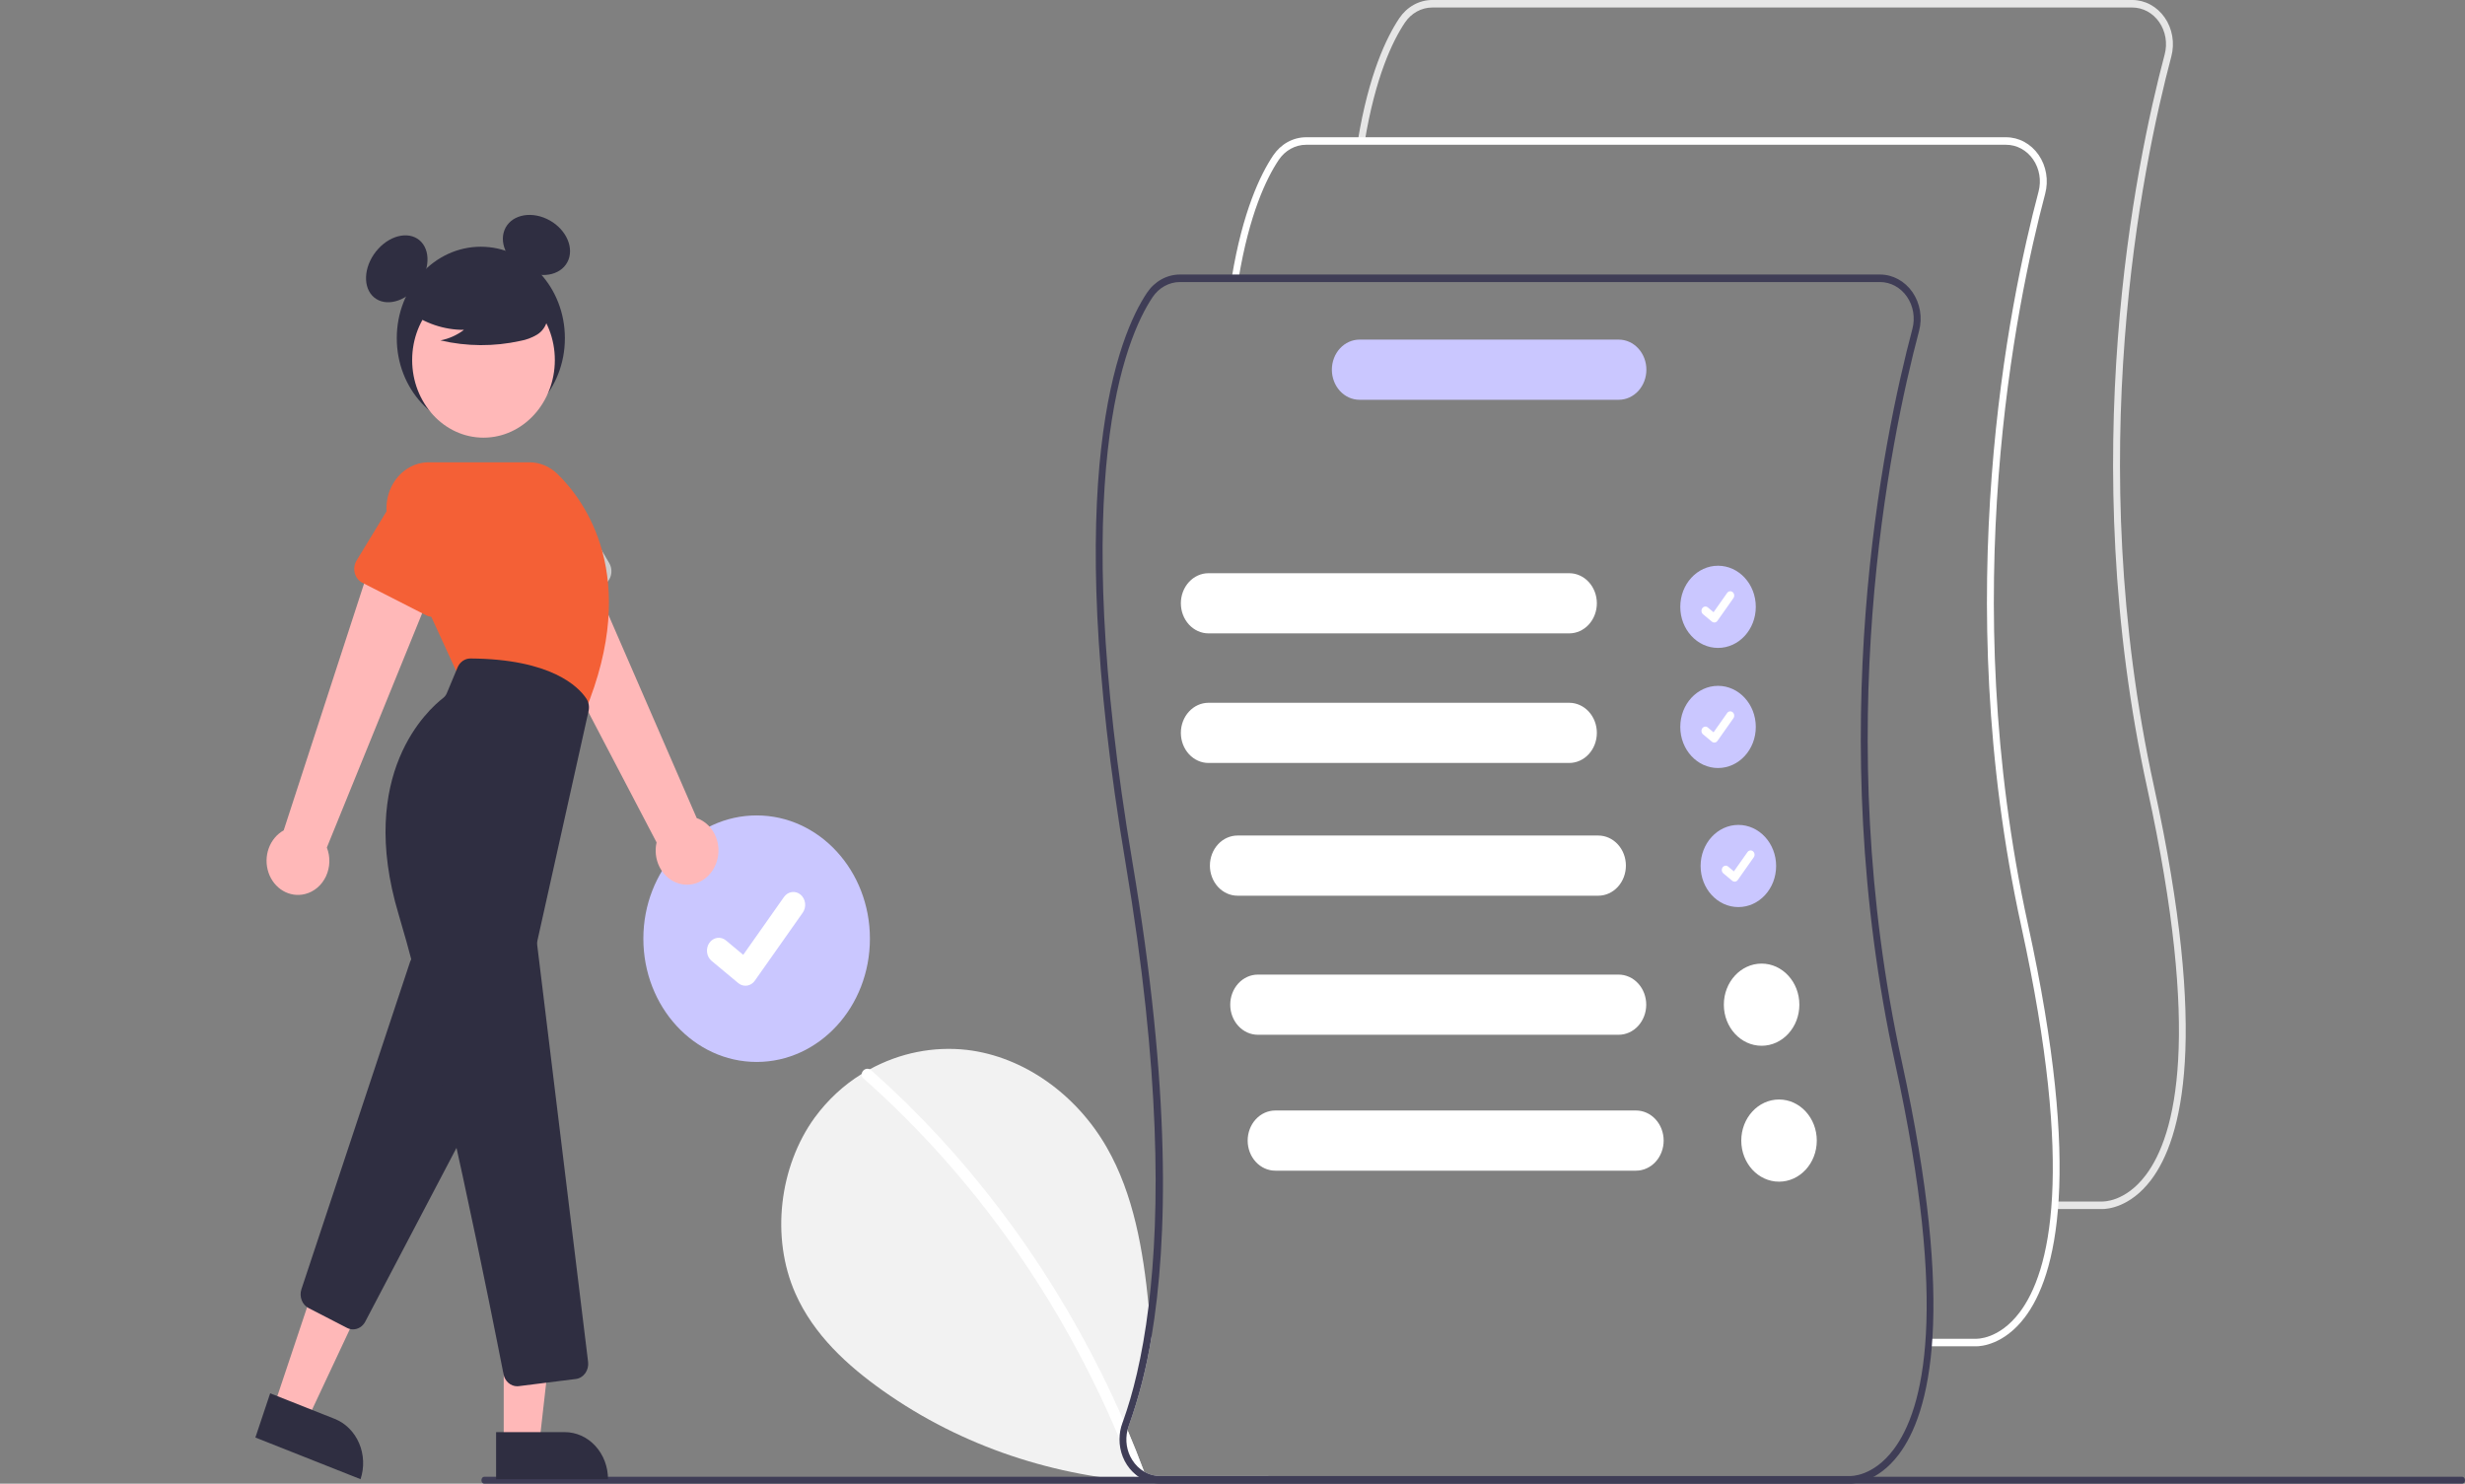 <svg width="1065" height="641" viewBox="0 0 1065 641" fill="none" xmlns="http://www.w3.org/2000/svg">
<rect x="0" y="0" width="1065" height="641" fill="#808080" stroke="none"/>
<g clip-path="url(#clip0_2_314)">
<path d="M548.018 637.719C531.181 640.418 514.141 641.314 497.144 640.396C456.159 638.143 415.851 625.171 381.405 600.784C366.132 589.97 351.563 576.684 343.657 558.837C332.928 534.601 336.68 503.919 352.002 482.809C357.591 475.195 364.466 468.813 372.257 464.007C373.411 463.297 374.591 462.614 375.783 461.959C388.764 454.856 403.345 451.951 417.797 453.588C442.367 456.511 465.044 472.841 478.145 495.658C489.815 516.003 493.881 540.008 496.278 564.067C496.73 568.6 497.119 573.147 497.495 577.667C495.407 590.761 492.124 603.596 487.694 615.981C487.469 616.585 487.285 617.206 487.142 617.838C489.652 623.764 492.041 629.745 494.308 635.78C496.438 637.039 498.824 637.696 501.248 637.692H547.917L548.018 637.719Z" fill="#F2F2F2"/>
<path d="M493.341 638.88C493.032 639.03 492.698 639.112 492.359 639.12C492.021 639.129 491.684 639.064 491.368 638.929C491.053 638.794 490.766 638.593 490.523 638.336C490.28 638.079 490.086 637.772 489.953 637.433C489.752 636.914 489.564 636.395 489.363 635.876C487.556 631.097 485.662 626.363 483.679 621.675C458.295 561.178 420.432 507.865 373.034 465.878C372.763 465.67 372.547 465.387 372.41 465.058C372.274 464.729 372.22 464.366 372.257 464.007C372.325 463.595 372.479 463.206 372.705 462.868C372.932 462.53 373.226 462.252 373.565 462.056C373.904 461.859 374.28 461.747 374.664 461.731C375.048 461.714 375.43 461.792 375.783 461.959C375.972 462.052 376.149 462.171 376.31 462.314C396.589 480.286 415.192 500.387 431.851 522.325C448.514 544.244 463.185 567.867 475.66 592.864C479.061 599.692 482.29 606.614 485.347 613.633C485.95 615.026 486.553 616.432 487.142 617.838C489.652 623.764 492.04 629.745 494.308 635.78C494.346 635.876 494.383 635.985 494.421 636.081C494.536 636.339 494.6 636.621 494.607 636.908C494.615 637.196 494.565 637.481 494.463 637.746C494.361 638.011 494.208 638.249 494.015 638.445C493.821 638.64 493.592 638.789 493.341 638.88Z" fill="white"/>
<path d="M326.904 458.791C353.934 458.791 375.845 434.949 375.845 405.538C375.845 376.128 353.934 352.286 326.904 352.286C299.875 352.286 277.963 376.128 277.963 405.538C277.963 434.949 299.875 458.791 326.904 458.791Z" fill="#CAC7FF"/>
<path d="M322.053 425.853C320.952 425.855 319.88 425.468 318.999 424.749L318.945 424.705L307.443 415.123C306.91 414.679 306.463 414.125 306.126 413.493C305.79 412.861 305.572 412.163 305.484 411.439C305.395 410.715 305.439 409.979 305.612 409.273C305.785 408.568 306.085 407.906 306.493 407.326C306.901 406.746 307.41 406.26 307.991 405.894C308.573 405.529 309.214 405.291 309.88 405.196C310.545 405.1 311.221 405.148 311.87 405.337C312.518 405.525 313.126 405.851 313.659 406.296L321.109 412.512L338.713 387.529C339.122 386.95 339.631 386.464 340.212 386.098C340.793 385.733 341.434 385.496 342.1 385.4C342.765 385.305 343.441 385.353 344.089 385.541C344.737 385.73 345.345 386.056 345.878 386.5L345.768 386.662L345.881 386.503C346.955 387.401 347.657 388.726 347.835 390.188C348.012 391.649 347.649 393.127 346.826 394.298L326.119 423.683C325.64 424.36 325.024 424.908 324.319 425.284C323.614 425.661 322.839 425.855 322.053 425.853Z" fill="white"/>
<path d="M1063.8 641H209.199C208.881 640.999 208.576 640.84 208.351 640.559C208.126 640.278 208 639.897 208 639.5C208 639.103 208.126 638.722 208.351 638.441C208.576 638.16 208.881 638.001 209.199 638H1063.8C1064.12 638.001 1064.42 638.16 1064.65 638.441C1064.87 638.722 1065 639.103 1065 639.5C1065 639.897 1064.87 640.278 1064.65 640.559C1064.42 640.84 1064.12 640.999 1063.8 641Z" fill="#3F3D56"/>
<path d="M207.743 185.626C227.8 185.626 244.06 167.934 244.06 146.11C244.06 124.285 227.8 106.594 207.743 106.594C187.686 106.594 171.426 124.285 171.426 146.11C171.426 167.934 187.686 185.626 207.743 185.626Z" fill="#2F2E41"/>
<path d="M179.396 124.804C185.264 118.418 186.454 109.359 182.052 104.57C177.651 99.781 169.325 101.075 163.457 107.46C157.588 113.846 156.399 122.905 160.8 127.694C165.202 132.483 173.527 131.189 179.396 124.804Z" fill="#2F2E41"/>
<path d="M245.595 112.255C248.04 106.026 243.835 98.101 236.202 94.554C228.57 91.006 220.401 93.18 217.955 99.408C215.51 105.637 219.715 113.562 227.348 117.109C234.98 120.657 243.149 118.483 245.595 112.255Z" fill="#2F2E41"/>
<path d="M308.87 374.252C309.787 372.354 310.311 370.26 310.405 368.118C310.498 365.976 310.159 363.838 309.411 361.854C308.663 359.87 307.524 358.089 306.075 356.636C304.626 355.182 302.901 354.092 301.023 353.443L248.548 232.656L224.544 250.971L283.673 363.941C282.88 367.447 283.295 371.148 284.841 374.342C286.388 377.537 288.957 380.003 292.063 381.274C295.168 382.545 298.595 382.532 301.692 381.238C304.79 379.944 307.344 377.458 308.87 374.252V374.252Z" fill="#FFB8B8"/>
<path d="M260.582 252.808L232.712 266.368C231.92 266.754 231.059 266.949 230.191 266.941C229.322 266.932 228.466 266.72 227.679 266.319C226.893 265.918 226.195 265.337 225.633 264.616C225.072 263.894 224.66 263.05 224.425 262.14L216.207 230.253C214.416 225.827 214.31 220.809 215.914 216.299C217.518 211.79 220.7 208.156 224.762 206.195C228.825 204.234 233.436 204.105 237.585 205.838C241.734 207.571 245.083 211.023 246.896 215.438L263.211 243.268C263.678 244.065 263.982 244.962 264.101 245.899C264.221 246.835 264.154 247.788 263.904 248.693C263.655 249.599 263.229 250.435 262.655 251.145C262.082 251.855 261.375 252.422 260.582 252.808Z" fill="#CCCCCC"/>
<path d="M131.87 386.227C133.79 385.742 135.589 384.804 137.139 383.481C138.69 382.158 139.956 380.481 140.846 378.568C141.737 376.655 142.231 374.553 142.295 372.409C142.358 370.266 141.988 368.134 141.212 366.162L190.909 243.993L162.48 236.202L122.569 358.74C119.612 360.378 117.31 363.14 116.099 366.501C114.889 369.863 114.853 373.591 115.999 376.979C117.146 380.367 119.395 383.18 122.32 384.884C125.245 386.589 128.643 387.066 131.87 386.227H131.87Z" fill="#FFB8B8"/>
<path d="M118.323 607.67L132.779 613.397L159.962 555.45L138.625 546.998L118.323 607.67Z" fill="#FFB8B8"/>
<path d="M155.772 639.049L110.338 621.049L116.729 601.948L144.609 612.993C149.265 614.838 153.056 618.619 155.15 623.505C157.243 628.392 157.467 633.983 155.772 639.049Z" fill="#2F2E41"/>
<path d="M152.517 574.323C151.63 574.323 150.754 574.109 149.953 573.696L133.339 565.134C131.977 564.438 130.903 563.213 130.33 561.699C129.757 560.185 129.725 558.493 130.241 556.955L177.129 415.675C177.517 414.505 178.202 413.478 179.105 412.715C180.008 411.952 181.091 411.483 182.229 411.362C183.367 411.242 184.513 411.476 185.534 412.035C186.555 412.595 187.409 413.459 187.997 414.526L212.797 459.499C213.348 460.502 213.645 461.645 213.657 462.813C213.668 463.982 213.394 465.132 212.862 466.147L157.788 571.016C157.254 572.023 156.486 572.859 155.561 573.439C154.635 574.02 153.586 574.325 152.517 574.323Z" fill="#2F2E41"/>
<path d="M208.895 189.08C225.917 189.08 239.716 174.065 239.716 155.543C239.716 137.021 225.917 122.006 208.895 122.006C191.872 122.006 178.073 137.021 178.073 155.543C178.073 174.065 191.872 189.08 208.895 189.08Z" fill="#FFB8B8"/>
<path d="M252.499 308.022L197.926 291.692L168.9 228.528C167.506 225.494 166.848 222.122 166.988 218.732C167.128 215.343 168.062 212.049 169.701 209.163C171.34 206.278 173.63 203.895 176.354 202.243C179.077 200.591 182.143 199.724 185.261 199.724H228.68C233.187 199.721 237.535 201.531 240.89 204.806C252.537 216.159 277.007 248.889 252.735 307.451L252.499 308.022Z" fill="#F46036"/>
<path d="M184.182 265.842L156.532 251.759C155.745 251.359 155.047 250.778 154.485 250.057C153.923 249.337 153.511 248.493 153.276 247.583C153.041 246.673 152.988 245.719 153.123 244.785C153.257 243.851 153.575 242.96 154.054 242.172L170.858 214.559C172.765 210.191 176.186 206.824 180.371 205.197C184.556 203.57 189.163 203.814 193.182 205.877C197.202 207.94 200.305 211.652 201.813 216.201C203.32 220.75 203.109 225.764 201.224 230.143L192.535 261.771C192.286 262.676 191.861 263.513 191.288 264.223C190.715 264.934 190.008 265.501 189.215 265.888C188.422 266.274 187.562 266.47 186.694 266.462C185.825 266.454 184.968 266.243 184.182 265.842Z" fill="#F46036"/>
<path d="M217.634 623.504H233.018L240.338 558.934L217.63 558.936L217.634 623.504Z" fill="#FFB8B8"/>
<path d="M262.69 639.046L214.338 639.049L214.337 618.721L244.007 618.72C248.962 618.72 253.714 620.861 257.217 624.673C260.721 628.485 262.689 633.655 262.69 639.046Z" fill="#2F2E41"/>
<path d="M223.443 598.899C222.06 598.901 220.718 598.384 219.644 597.435C218.57 596.486 217.83 595.164 217.548 593.69C213.126 571.019 190.158 454.891 172.232 395.074C153.993 334.215 185.055 306.495 191.467 301.556C192.15 301.031 192.692 300.319 193.039 299.491L197.697 288.34C198.18 287.189 198.957 286.214 199.936 285.529C200.914 284.845 202.052 284.481 203.215 284.481H203.253C238.175 284.708 249.915 296.686 253.342 301.826C253.847 302.592 254.193 303.468 254.357 304.393C254.52 305.319 254.496 306.272 254.287 307.187L232.191 406.38C232.054 406.995 232.023 407.632 232.1 408.259L254.084 588.362C254.189 589.228 254.135 590.108 253.925 590.95C253.715 591.793 253.353 592.582 252.86 593.271C252.366 593.96 251.752 594.535 251.052 594.963C250.353 595.391 249.582 595.663 248.784 595.763L224.153 598.854C223.917 598.884 223.68 598.899 223.443 598.899Z" fill="#2F2E41"/>
<path d="M176.508 134.448C183.552 139.73 191.911 142.541 200.465 142.504C197.414 144.806 193.94 146.361 190.284 147.062C201.657 149.717 213.411 149.789 224.811 147.273C227.345 146.831 229.79 145.917 232.039 144.572C233.159 143.891 234.136 142.961 234.904 141.843C235.673 140.724 236.217 139.442 236.5 138.08C237.258 133.371 233.886 129.093 230.381 126.21C225.016 121.863 218.83 118.868 212.27 117.442C205.71 116.015 198.941 116.193 192.453 117.963C188.216 119.155 183.971 121.168 181.219 124.87C178.467 128.573 177.652 134.28 180.274 138.093L176.508 134.448Z" fill="#2F2E41"/>
<path d="M742.275 279.917C751.285 279.917 758.589 271.97 758.589 262.166C758.589 252.363 751.285 244.415 742.275 244.415C733.265 244.415 725.962 252.363 725.962 262.166C725.962 271.97 733.265 279.917 742.275 279.917Z" fill="#CAC7FF"/>
<path d="M740.658 268.938C740.291 268.939 739.934 268.809 739.64 268.57L739.622 268.555L735.788 265.361C735.61 265.213 735.46 265.029 735.348 264.818C735.235 264.607 735.162 264.374 735.133 264.133C735.103 263.891 735.117 263.645 735.175 263.41C735.233 263.174 735.332 262.953 735.469 262.76C735.605 262.566 735.775 262.404 735.969 262.282C736.163 262.16 736.377 262.081 736.599 262.049C736.821 262.018 737.047 262.034 737.264 262.097C737.48 262.161 737.683 262.27 737.86 262.419L740.343 264.491L746.212 256.163C746.348 255.97 746.517 255.808 746.711 255.686C746.905 255.564 747.119 255.485 747.34 255.454C747.562 255.422 747.787 255.438 748.004 255.501C748.22 255.564 748.422 255.672 748.6 255.82L748.563 255.874L748.601 255.821C748.959 256.12 749.193 256.562 749.252 257.049C749.311 257.536 749.19 258.029 748.916 258.419L742.013 268.214C741.854 268.44 741.648 268.623 741.413 268.748C741.178 268.874 740.92 268.939 740.658 268.938Z" fill="white"/>
<path d="M742.275 331.804C751.285 331.804 758.589 323.857 758.589 314.053C758.589 304.25 751.285 296.302 742.275 296.302C733.265 296.302 725.962 304.25 725.962 314.053C725.962 323.857 733.265 331.804 742.275 331.804Z" fill="#CAC7FF"/>
<path d="M740.658 320.825C740.291 320.826 739.934 320.696 739.64 320.457L739.622 320.442L735.788 317.248C735.61 317.1 735.46 316.916 735.348 316.705C735.235 316.494 735.162 316.261 735.133 316.02C735.103 315.778 735.117 315.532 735.175 315.297C735.233 315.061 735.332 314.84 735.469 314.647C735.605 314.453 735.775 314.291 735.969 314.169C736.163 314.047 736.377 313.968 736.599 313.937C736.821 313.905 737.047 313.921 737.264 313.985C737.48 314.048 737.683 314.157 737.86 314.306L740.343 316.378L746.212 308.05C746.348 307.857 746.517 307.695 746.711 307.573C746.905 307.452 747.119 307.372 747.34 307.341C747.562 307.309 747.787 307.325 748.004 307.388C748.22 307.451 748.422 307.559 748.6 307.707L748.563 307.761L748.601 307.708C748.959 308.008 749.193 308.449 749.252 308.936C749.311 309.424 749.19 309.916 748.916 310.307L742.013 320.102C741.854 320.327 741.648 320.51 741.413 320.635C741.178 320.761 740.92 320.826 740.658 320.825Z" fill="white"/>
<path d="M751.06 391.884C760.069 391.884 767.373 383.937 767.373 374.133C767.373 364.33 760.069 356.382 751.06 356.382C742.05 356.382 734.746 364.33 734.746 374.133C734.746 383.937 742.05 391.884 751.06 391.884Z" fill="#CAC7FF"/>
<path d="M749.443 380.905C749.076 380.905 748.718 380.776 748.424 380.537L748.406 380.522L744.572 377.328C744.394 377.18 744.245 376.995 744.132 376.785C744.02 376.574 743.946 376.341 743.917 376.099C743.887 375.858 743.901 375.612 743.959 375.377C744.017 375.141 744.117 374.92 744.253 374.727C744.389 374.533 744.559 374.371 744.753 374.249C744.947 374.127 745.161 374.048 745.384 374.016C745.606 373.985 745.831 374.001 746.048 374.064C746.264 374.128 746.467 374.237 746.644 374.386L749.128 376.457L754.996 368.13C755.132 367.937 755.302 367.775 755.495 367.653C755.689 367.531 755.903 367.452 756.125 367.42C756.346 367.389 756.572 367.404 756.788 367.467C757.004 367.53 757.207 367.639 757.384 367.787L757.347 367.841L757.385 367.788C757.743 368.087 757.977 368.529 758.036 369.016C758.095 369.503 757.975 369.996 757.7 370.386L750.798 380.181C750.638 380.407 750.433 380.59 750.198 380.715C749.963 380.841 749.704 380.905 749.443 380.905Z" fill="white"/>
<path d="M908.369 522.338C908.199 522.338 908.093 522.333 908.056 522.331L887.802 522.333V519.084H908.129C908.6 519.102 918.201 519.397 927.048 507.717C940.232 490.309 951.059 447.214 927.767 340.772C896.448 197.644 922.57 71.199 935.254 23.479C935.879 21.118 935.99 18.632 935.58 16.216C935.17 13.8 934.249 11.521 932.89 9.558C931.531 7.596 929.772 6.005 927.75 4.91C925.729 3.815 923.501 3.246 921.243 3.249H618.77C616.471 3.253 614.204 3.846 612.155 4.981C610.105 6.116 608.331 7.761 606.975 9.782C601.602 17.825 594.228 33.275 589.614 61.212L586.675 60.637C591.389 32.094 599.003 16.189 604.56 7.872C606.193 5.436 608.331 3.454 610.8 2.087C613.269 0.719 616 0.004 618.77 -5.21917e-05H921.244C923.965 -0.003 926.649 0.683 929.084 2.003C931.52 3.323 933.64 5.241 935.277 7.606C936.914 9.971 938.024 12.717 938.517 15.629C939.011 18.541 938.876 21.537 938.123 24.382C925.504 71.855 899.518 197.644 930.673 340.02C954.292 447.959 942.937 491.987 929.253 509.915C920.227 521.739 910.282 522.338 908.369 522.338Z" fill="#E6E6E6"/>
<path d="M853.869 581.639C853.7 581.639 853.593 581.634 853.556 581.632L833.303 581.634V578.385H853.629C854.103 578.401 863.702 578.698 872.549 567.018C885.733 549.609 896.559 506.515 873.268 400.072C841.949 256.945 868.07 130.5 880.754 82.78C881.379 80.419 881.491 77.932 881.081 75.516C880.671 73.1 879.75 70.821 878.391 68.859C877.032 66.897 875.272 65.306 873.251 64.211C871.23 63.116 869.002 62.547 866.744 62.55H564.271C561.971 62.553 559.705 63.147 557.655 64.282C555.606 65.417 553.831 67.062 552.476 69.083C547.102 77.125 539.728 92.576 535.114 120.513L532.175 119.938C536.889 91.394 544.503 75.49 550.06 67.173C551.693 64.737 553.831 62.755 556.3 61.387C558.769 60.02 561.5 59.305 564.271 59.301H866.744C869.465 59.298 872.149 59.984 874.585 61.304C877.02 62.624 879.141 64.542 880.778 66.907C882.415 69.272 883.524 72.018 884.018 74.93C884.512 77.841 884.377 80.838 883.623 83.683C871.004 131.155 845.018 256.944 876.173 399.32C899.792 507.26 888.437 551.288 874.754 569.216C865.728 581.04 855.783 581.639 853.869 581.639Z" fill="white"/>
<path d="M821.673 458.627C790.513 316.252 816.502 190.453 829.127 142.99C829.878 140.145 830.012 137.149 829.518 134.238C829.023 131.327 827.914 128.581 826.277 126.216C824.64 123.851 822.521 121.933 820.087 120.611C817.652 119.29 814.969 118.603 812.248 118.603H509.768C506.999 118.606 504.269 119.32 501.801 120.686C499.332 122.053 497.195 124.034 495.562 126.468C483.352 144.738 458.016 205.323 486.314 372.959C501.448 462.641 501.222 523.786 496.278 564.067C493.504 586.747 489.225 602.805 485.347 613.633L484.934 614.78C484.117 616.971 483.691 619.311 483.679 621.675C483.65 624.345 484.142 626.991 485.122 629.439C486.102 631.886 487.547 634.081 489.363 635.876C490.547 637.083 491.888 638.095 493.341 638.88C494.548 639.55 495.825 640.059 497.144 640.396C498.487 640.752 499.865 640.931 501.247 640.928H799.059C799.097 640.928 799.197 640.942 799.373 640.942C801.28 640.942 811.232 640.341 820.255 628.516C833.933 610.588 845.29 566.566 821.673 458.627ZM818.046 626.318C809.199 638.006 799.599 637.706 799.135 637.692H501.247C498.862 637.691 496.514 637.055 494.407 635.839C492.301 634.622 490.5 632.863 489.162 630.714C487.986 628.857 487.196 626.743 486.847 624.519C486.498 622.295 486.599 620.015 487.142 617.838C487.284 617.206 487.469 616.585 487.694 615.981C492.124 603.596 495.407 590.761 497.495 577.667C504.573 535.679 505.89 470.889 489.251 372.372C461.166 205.978 486.001 146.308 497.972 128.38C499.33 126.361 501.105 124.719 503.154 123.585C505.204 122.451 507.469 121.858 509.768 121.853H812.248C814.505 121.851 816.731 122.42 818.751 123.515C820.771 124.61 822.529 126.201 823.888 128.162C825.246 130.123 826.166 132.4 826.577 134.815C826.987 137.23 826.876 139.715 826.253 142.075C813.566 189.797 787.452 316.252 818.774 459.378C842.065 565.815 831.235 608.908 818.046 626.318Z" fill="#3F3D56"/>
<path d="M677.974 273.636H522.133C518.965 273.636 515.927 272.267 513.687 269.83C511.446 267.392 510.188 264.086 510.188 260.639C510.188 257.192 511.446 253.886 513.687 251.448C515.927 249.011 518.965 247.642 522.133 247.642H677.974C681.142 247.642 684.18 249.011 686.42 251.448C688.66 253.886 689.919 257.192 689.919 260.639C689.919 264.086 688.66 267.392 686.42 269.83C684.18 272.267 681.142 273.636 677.974 273.636Z" fill="white"/>
<path d="M677.974 329.62H522.133C518.965 329.62 515.927 328.25 513.687 325.813C511.446 323.376 510.188 320.07 510.188 316.622C510.188 313.175 511.446 309.869 513.687 307.432C515.927 304.994 518.965 303.625 522.133 303.625H677.974C681.142 303.625 684.18 304.994 686.42 307.432C688.66 309.869 689.919 313.175 689.919 316.622C689.919 320.07 688.66 323.376 686.42 325.813C684.18 328.25 681.142 329.62 677.974 329.62Z" fill="white"/>
<path d="M690.523 386.969H534.682C531.514 386.969 528.476 385.599 526.235 383.162C523.995 380.724 522.737 377.418 522.737 373.971C522.737 370.524 523.995 367.218 526.235 364.781C528.476 362.343 531.514 360.974 534.682 360.974H690.523C693.691 360.974 696.729 362.343 698.969 364.781C701.209 367.218 702.468 370.524 702.468 373.971C702.468 377.418 701.209 380.724 698.969 383.162C696.729 385.599 693.691 386.969 690.523 386.969Z" fill="white"/>
<path d="M699.307 447.049H543.466C540.298 447.049 537.26 445.679 535.02 443.242C532.78 440.804 531.521 437.498 531.521 434.051C531.521 430.604 532.78 427.298 535.02 424.861C537.26 422.423 540.298 421.054 543.466 421.054H699.307C702.475 421.054 705.513 422.423 707.753 424.861C709.993 427.298 711.252 430.604 711.252 434.051C711.252 437.498 709.993 440.804 707.753 443.242C705.513 445.679 702.475 447.049 699.307 447.049Z" fill="white"/>
<path d="M699.373 172.716H587.388C585.818 172.718 584.263 172.383 582.813 171.731C581.362 171.078 580.044 170.121 578.933 168.914C577.823 167.707 576.942 166.274 576.341 164.696C575.74 163.118 575.43 161.427 575.43 159.719C575.43 158.011 575.74 156.32 576.341 154.742C576.942 153.164 577.823 151.731 578.933 150.524C580.044 149.317 581.362 148.36 582.813 147.707C584.263 147.055 585.818 146.72 587.388 146.722H699.373C702.541 146.722 705.579 148.091 707.819 150.528C710.06 152.966 711.318 156.272 711.318 159.719C711.318 163.166 710.06 166.472 707.819 168.91C705.579 171.347 702.541 172.716 699.373 172.716Z" fill="#CAC7FF"/>
<path d="M761.099 451.802C770.108 451.802 777.412 443.855 777.412 434.051C777.412 424.247 770.108 416.3 761.099 416.3C752.089 416.3 744.785 424.247 744.785 434.051C744.785 443.855 752.089 451.802 761.099 451.802Z" fill="white"/>
<path d="M706.836 505.763H550.996C547.828 505.763 544.789 504.393 542.549 501.956C540.309 499.518 539.051 496.213 539.051 492.765C539.051 489.318 540.309 486.012 542.549 483.575C544.789 481.137 547.828 479.768 550.996 479.768H706.836C710.004 479.768 713.043 481.137 715.283 483.575C717.523 486.012 718.781 489.318 718.781 492.765C718.781 496.213 717.523 499.518 715.283 501.956C713.043 504.393 710.004 505.763 706.836 505.763Z" fill="white"/>
<path d="M768.628 510.516C777.638 510.516 784.942 502.569 784.942 492.765C784.942 482.962 777.638 475.015 768.628 475.015C759.618 475.015 752.314 482.962 752.314 492.765C752.314 502.569 759.618 510.516 768.628 510.516Z" fill="white"/>
</g>
<defs>
<clipPath id="clip0_2_314">
<rect width="1065" height="641" fill="white"/>
</clipPath>
</defs>
</svg>
